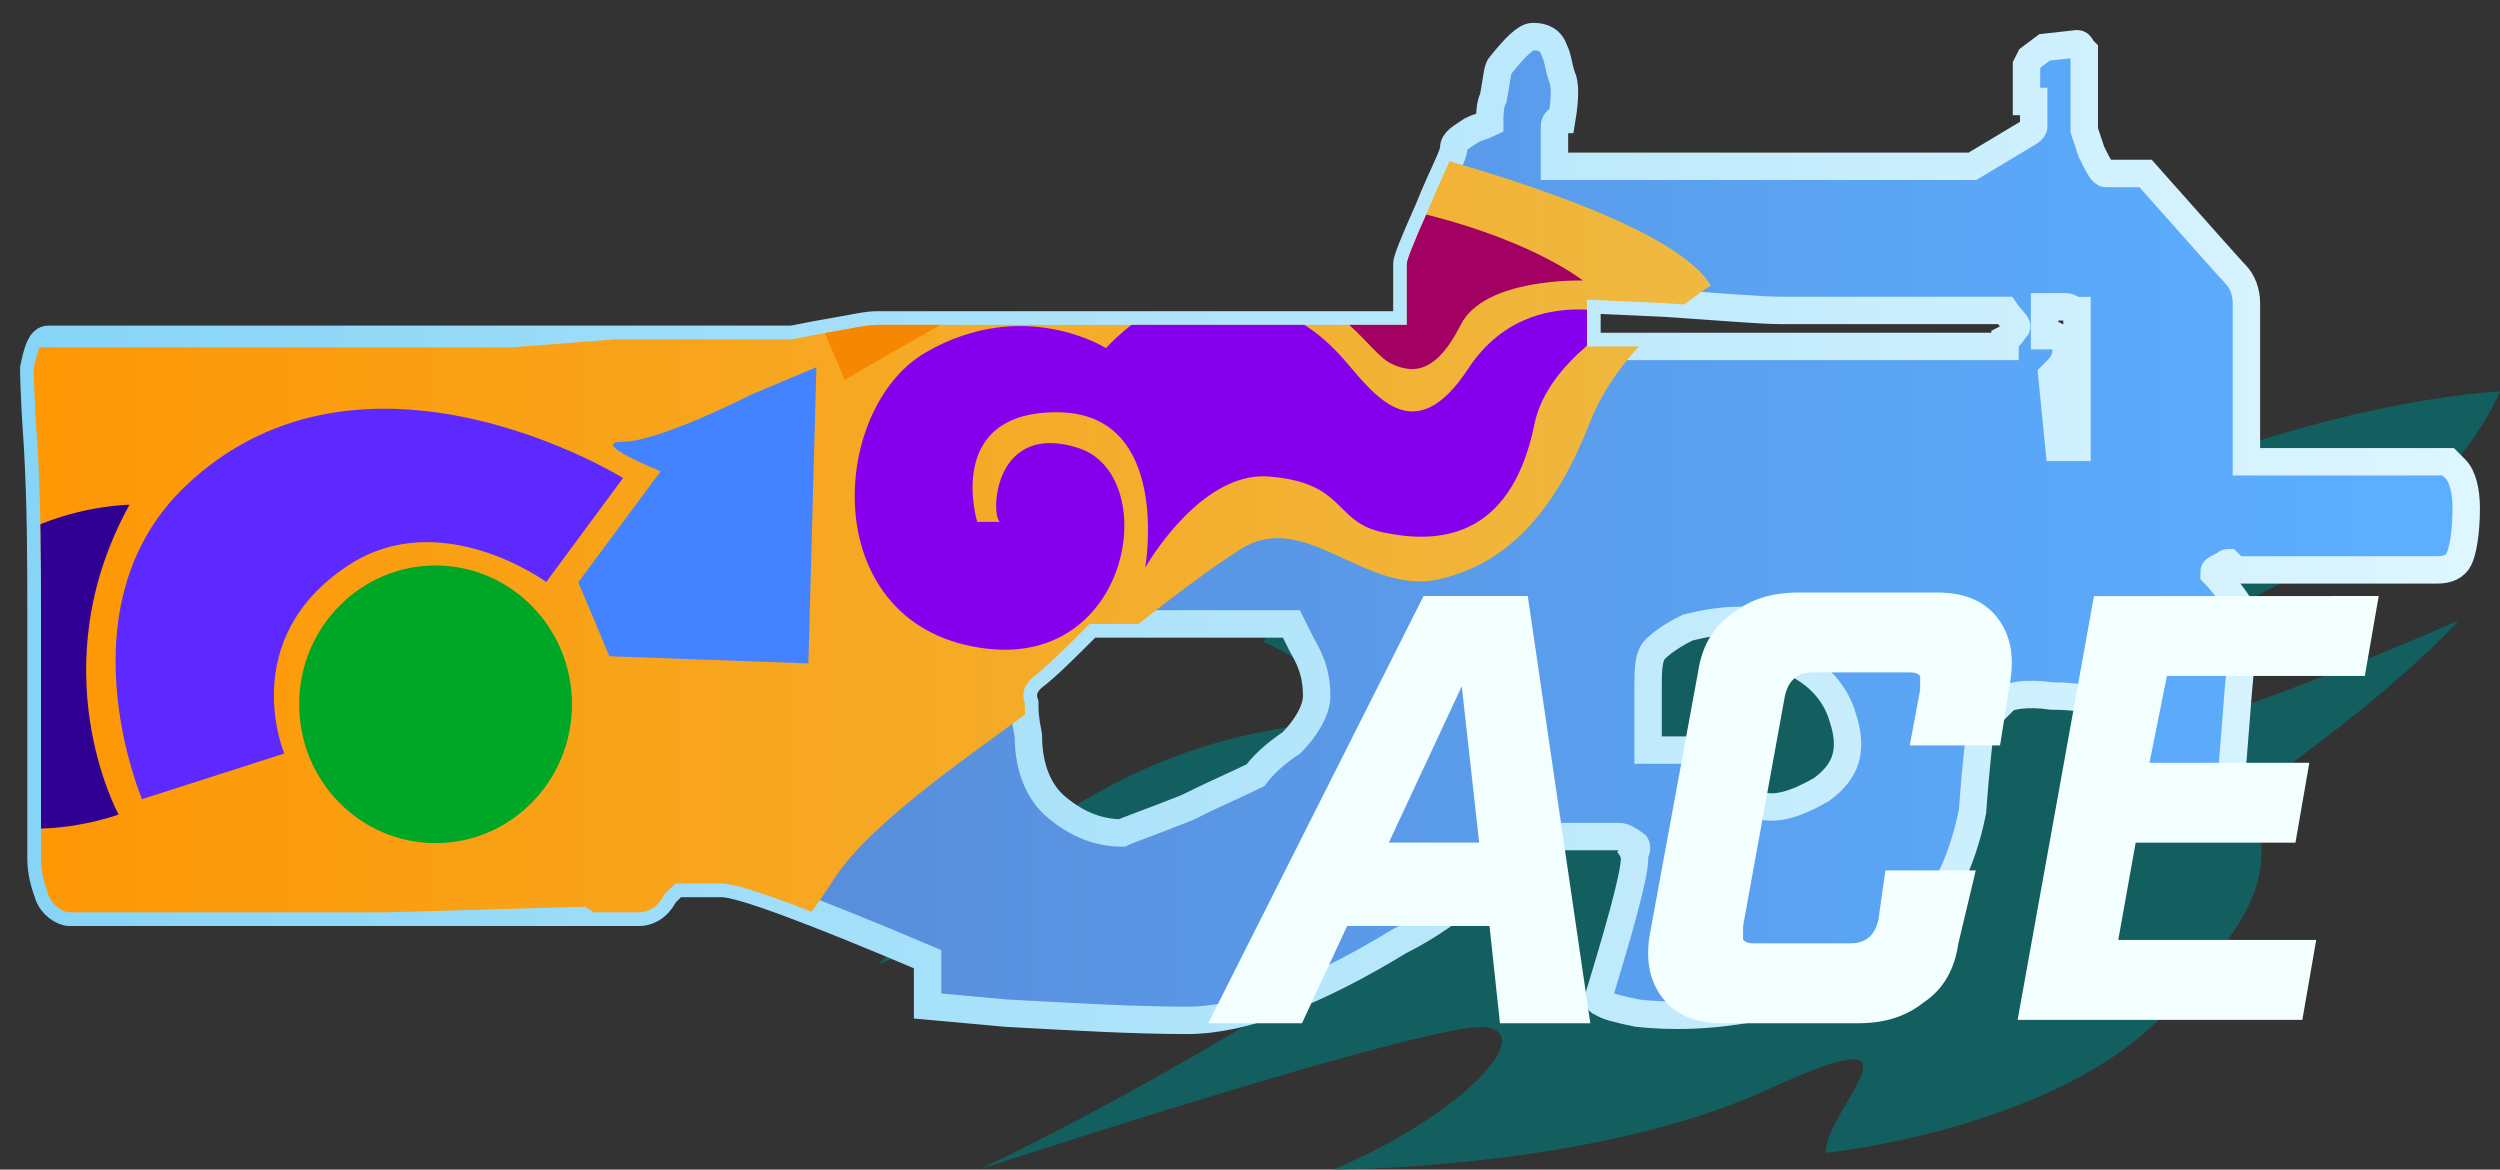 <?xml version="1.0" encoding="utf-8"?>
<!-- Generator: Adobe Illustrator 16.0.0, SVG Export Plug-In . SVG Version: 6.00 Build 0)  -->
<!DOCTYPE svg PUBLIC "-//W3C//DTD SVG 1.0//EN" "http://www.w3.org/TR/2001/REC-SVG-20010904/DTD/svg10.dtd">
<svg version="1.0" id="图层_1" xmlns="http://www.w3.org/2000/svg" xmlns:xlink="http://www.w3.org/1999/xlink" x="0px" y="0px"
	 width="68.4px" height="32px" viewBox="0 0 68.4 32" enable-background="new 0 0 68.4 32" xml:space="preserve">
<rect x="0" y="0" width="68.4" height="32" fill="#333333" stroke="none"/>
<path opacity="0.7" fill="#077272" enable-background="new    " d="M41.886,12.234c0,0-4.085,0.76-7.315,5.324
	c0,0,2.755,1.233,1.805,1.995s-5.131-0.379-12.353,6.841c0,0,2.946-1.328,6.936-1.614c3.993-0.286-1.045,2.376-2.185,3.04
	c0,0,7.411-3.704,9.502-3.422c2.09,0.285-7.413,5.702-11.499,7.603c0,0,12.45-4.086,13.875-3.896
	c1.426,0.188-0.761,2.47-4.181,3.896c0,0,7.127,0,11.879-2.186c4.751-2.186,1.6,0.49,1.6,1.728c0,0,6.938-0.708,9.708-4.313
	c4.271-4.396,0.478-4.449,3.422-6.636c2.946-2.186,4.179-3.611,4.179-3.611s-7.125,3.137-9.312,3.23
	c-2.186,0.097,1.426-2.946,5.321-4.654c3.898-1.711,5.132-4.847,5.132-4.847s-5.322,0.19-12.164,3.612
	c-6.842,3.421-7.602,4.561-7.031,2.47c0.571-2.09,6.842-5.036,6.842-5.036s-8.742,0.19-12.734,3.326
	c-3.99,3.136-2.852-0.76-1.995-1.521C42.174,12.804,41.886,12.234,41.886,12.234z"/>
<linearGradient id="SVGID_1_" gradientUnits="userSpaceOnUse" x1="748.07" y1="576.657" x2="807.498" y2="576.657" gradientTransform="matrix(1 0 0 1 -741.92 -562.199)">
	<stop  offset="0" style="stop-color:#5782CE"/>
	<stop  offset="0.99" style="stop-color:#5CAEFF"/>
</linearGradient>
<linearGradient id="SVGID_2_" gradientUnits="userSpaceOnUse" x1="371.51" y1="-261.058" x2="438.811" y2="-261.058" gradientTransform="matrix(1 0 0 -1 -370.96 -246.6)">
	<stop  offset="0" style="stop-color:#86D4F7"/>
	<stop  offset="1" style="stop-color:#DEF6FF"/>
</linearGradient>
<path fill="url(#SVGID_1_)" stroke="url(#SVGID_2_)" stroke-width="0.75" stroke-miterlimit="10" d="M46.178,17.169
	c-0.396,0.197-0.69,0.395-0.889,0.592s-0.197,0.592-0.197,1.086c0,0.689,0,1.182,0,1.676h1.578v0.789l0.296,0.098
	c0.197,0.102,0.297,0.102,0.396,0.197c0.196,0.197,0.394,0.395,0.688,0.395c0.493,0.198,1.088,0,1.777-0.395
	c0.688-0.494,0.885-1.084,0.591-1.973c-0.196-0.689-0.689-1.184-1.28-1.479c-0.197-0.1-0.396-0.297-0.595-0.69l-0.296-0.493
	c-0.197,0-0.392,0-0.591,0C47.065,16.972,46.573,17.071,46.178,17.169z M35.334,20.324c0.393-0.396,0.69-0.888,0.69-1.281
	c0-0.493-0.103-0.888-0.396-1.381l-0.296-0.591h-5.521c-0.688,0.689-1.181,1.183-1.577,1.479c-0.197,0.197-0.295,0.395-0.197,0.69
	c0,0.196,0,0.394,0.099,0.887c0,0.888,0.297,1.578,0.789,1.972c0.592,0.493,1.185,0.69,1.774,0.69
	c0.198-0.099,0.789-0.296,1.774-0.69c0.789-0.394,1.479-0.689,1.875-0.887C34.643,20.817,35.038,20.521,35.334,20.324z M55.15,8.986
	c0.102-0.099-0.099-0.198-0.295-0.493c-3.155,0-5.128,0-6.113,0c-0.591,0-1.677-0.099-3.155-0.197l-2.168-0.098v1.281h11.438
	c0-0.099,0-0.099,0-0.197C55.052,9.184,55.052,9.085,55.15,8.986z M56.531,8.395c-0.102,0-0.197,0-0.396,0h-0.196v0.789h0.296
	c0.194,0.098,0.296,0.197,0.296,0.394c0,0.197-0.102,0.395-0.197,0.493l-0.196,0.197l0.196,1.972h0.493V8.789
	c0-0.197,0-0.295,0-0.295C56.728,8.493,56.63,8.395,56.531,8.395z M67.277,15.297c-0.099,0.196-0.296,0.295-0.591,0.295h-5.521
	l-0.197-0.196c-0.101,0-0.101,0.099-0.196,0.099c-0.197,0.099-0.197,0.099-0.197,0.196c0,0,0.197,0.197,0.493,0.593
	c0.295,0.394,0.492,0.791,0.395,0.985c-0.102,0.297-0.196,1.183-0.296,2.564c-0.101,1.379-0.197,2.169-0.197,2.365
	c0,0.195-0.101,0.297-0.196,0.297c-0.1,0.1-0.197,0.1-0.396,0.1H58.01c-0.101,0-0.196-0.1-0.295-0.297
	c-0.102-0.195-0.196-0.492-0.196-0.886c0-0.493,0-0.888,0-1.282c-0.101-0.496-0.101-0.792-0.198-0.89
	c-0.098-0.103-0.492-0.197-1.183-0.197c-0.69-0.101-1.185,0-1.281,0.099c-0.198,0.196-0.296,0.295-0.396,0.396
	c-0.193,0.196-0.295,0.394-0.295,0.491c0,0.099-0.099,0.789-0.198,2.171c-0.295,1.479-0.887,2.563-1.675,3.45
	c-0.888,0.887-2.169,1.479-4.043,1.873c-1.378,0.295-2.563,0.295-3.45,0.197c-0.492-0.1-0.886-0.197-0.985-0.297
	c-0.1,0-0.1-0.099,0-0.395c0.689-2.268,0.985-3.451,0.888-3.648c0.099-0.098,0.099-0.295,0-0.295
	c-0.102-0.1-0.296-0.197-0.395-0.197c-0.197,0-0.593,0-1.282,0c-0.396,0-0.788,0-1.184,0c-0.099,0-0.196,0.102-0.196,0.197
	c-0.1,0.197-0.196,0.295-0.196,0.395c-0.102,0.099-0.396,0.395-0.986,0.789c-0.689,0.592-1.381,1.084-2.169,1.479
	c-2.268,1.381-4.239,2.169-5.817,2.169c-1.479,0-3.155-0.101-4.93-0.196l-2.169-0.197v-1.281c-3.253-1.381-5.126-2.07-5.619-2.07
	c-0.298,0-0.594,0-0.888,0h-0.395l-0.296,0.295c-0.197,0.395-0.493,0.493-0.69,0.493H1.91c-0.197,0-0.493-0.196-0.591-0.493
	c-0.102-0.295-0.197-0.592-0.197-0.984v-6.705c0-1.381,0-2.958-0.098-4.633c-0.1-1.38-0.1-2.07-0.1-2.07
	C1.026,9.58,1.122,9.284,1.32,9.284h20.31c0.102,0,0.493-0.098,1.087-0.197c0.592-0.099,0.986-0.198,1.281-0.198h14.494V7.211
	c0-0.099,0.194-0.591,0.591-1.479c0.396-0.986,0.69-1.479,0.69-1.676c0-0.198,0.197-0.296,0.493-0.493
	c0.196-0.099,0.295-0.099,0.492-0.197c0-0.197,0-0.493,0.099-0.69c0.1-0.493,0.1-0.789,0.196-0.887C41.449,1.296,41.743,1,41.941,1
	c0.296,0,0.493,0.099,0.592,0.395c0.098,0.197,0.098,0.395,0.197,0.69c0.098,0.198,0.098,0.592,0,1.184h-0.102
	c-0.098,0.098-0.098,0.098-0.098,0.295V4.55h11.436l1.479-0.887c0,0,0.197-0.099,0.197-0.197v-0.69h-0.197V1.789l0.099-0.197
	l0.396-0.296l0.888-0.099c0.098,0,0.098,0.099,0.197,0.197c0,0.099,0,0.197,0,0.395v1.774l0.197,0.592
	c0.195,0.394,0.296,0.591,0.394,0.591c0.102,0,0.493,0,1.087,0c1.575,1.775,2.364,2.662,2.463,2.761
	C61.36,7.704,61.462,8,61.462,8.296v4.338h5.521l0.197,0.197c0.196,0.197,0.296,0.592,0.296,1.084
	C67.474,14.606,67.376,15.099,67.277,15.297z"/>
<g>
	<g>
		<defs>
			<path id="SVGID_3_" d="M46.178,17.169c-0.396,0.197-0.69,0.395-0.889,0.592s-0.197,0.592-0.197,1.086c0,0.689,0,1.182,0,1.676
				h1.578v0.789l0.296,0.098c0.197,0.102,0.297,0.102,0.396,0.197c0.196,0.197,0.394,0.395,0.688,0.395
				c0.493,0.198,1.088,0,1.777-0.395c0.688-0.494,0.885-1.084,0.591-1.973c-0.196-0.689-0.689-1.184-1.28-1.479
				c-0.197-0.1-0.396-0.297-0.595-0.69l-0.296-0.493c-0.197,0-0.392,0-0.591,0C47.065,16.972,46.573,17.071,46.178,17.169z
				 M35.334,20.324c0.393-0.396,0.69-0.888,0.69-1.281c0-0.493-0.103-0.888-0.396-1.381l-0.296-0.591h-5.521
				c-0.688,0.689-1.181,1.183-1.577,1.479c-0.197,0.197-0.295,0.395-0.197,0.69c0,0.196,0,0.394,0.099,0.887
				c0,0.888,0.297,1.578,0.789,1.972c0.592,0.493,1.185,0.69,1.774,0.69c0.198-0.099,0.789-0.296,1.774-0.69
				c0.789-0.394,1.479-0.689,1.875-0.887C34.643,20.817,35.038,20.521,35.334,20.324z M55.15,8.986
				c0.102-0.099-0.099-0.198-0.295-0.493c-3.155,0-5.128,0-6.113,0c-0.591,0-1.677-0.099-3.155-0.197l-2.168-0.098v1.281h11.438
				c0-0.099,0-0.099,0-0.197C55.052,9.184,55.052,9.085,55.15,8.986z M56.531,8.395c-0.102,0-0.197,0-0.396,0h-0.196v0.789h0.296
				c0.194,0.098,0.296,0.197,0.296,0.394c0,0.197-0.102,0.395-0.197,0.493l-0.196,0.197l0.196,1.972h0.493V8.789
				c0-0.197,0-0.295,0-0.295C56.728,8.493,56.63,8.395,56.531,8.395z M67.277,15.297c-0.099,0.196-0.296,0.295-0.591,0.295h-5.521
				l-0.197-0.196c-0.101,0-0.101,0.099-0.196,0.099c-0.197,0.099-0.197,0.099-0.197,0.196c0,0,0.197,0.197,0.493,0.593
				c0.295,0.394,0.492,0.791,0.395,0.985c-0.102,0.297-0.196,1.183-0.296,2.564c-0.101,1.379-0.197,2.169-0.197,2.365
				c0,0.195-0.101,0.297-0.196,0.297c-0.1,0.1-0.197,0.1-0.396,0.1H58.01c-0.101,0-0.196-0.1-0.295-0.297
				c-0.102-0.195-0.196-0.492-0.196-0.886c0-0.493,0-0.888,0-1.282c-0.101-0.496-0.101-0.792-0.198-0.89
				c-0.098-0.103-0.492-0.197-1.183-0.197c-0.69-0.101-1.185,0-1.281,0.099c-0.198,0.196-0.296,0.295-0.396,0.396
				c-0.193,0.196-0.295,0.394-0.295,0.491c0,0.099-0.099,0.789-0.198,2.171c-0.295,1.479-0.887,2.563-1.675,3.45
				c-0.888,0.887-2.169,1.479-4.043,1.873c-1.378,0.295-2.563,0.295-3.45,0.197c-0.492-0.1-0.886-0.197-0.985-0.297
				c-0.1,0-0.1-0.099,0-0.395c0.689-2.268,0.985-3.451,0.888-3.648c0.099-0.098,0.099-0.295,0-0.295
				c-0.102-0.1-0.296-0.197-0.395-0.197c-0.197,0-0.593,0-1.282,0c-0.396,0-0.788,0-1.184,0c-0.099,0-0.196,0.102-0.196,0.197
				c-0.1,0.197-0.196,0.295-0.196,0.395c-0.102,0.099-0.396,0.395-0.986,0.789c-0.689,0.592-1.381,1.084-2.169,1.479
				c-2.268,1.381-4.239,2.169-5.817,2.169c-1.479,0-3.155-0.101-4.93-0.196l-2.169-0.197v-1.281c-3.253-1.381-5.126-2.07-5.619-2.07
				c-0.298,0-0.594,0-0.888,0h-0.395l-0.296,0.295c-0.197,0.395-0.493,0.493-0.69,0.493H1.91c-0.197,0-0.493-0.196-0.591-0.493
				c-0.102-0.295-0.197-0.592-0.197-0.984v-6.705c0-1.381,0-2.958-0.098-4.633c-0.1-1.38-0.1-2.07-0.1-2.07
				C1.026,9.58,1.122,9.284,1.32,9.284h20.31c0.102,0,0.493-0.098,1.087-0.197c0.592-0.099,0.986-0.198,1.281-0.198h14.494V7.211
				c0-0.099,0.194-0.591,0.591-1.479c0.396-0.986,0.69-1.479,0.69-1.676c0-0.198,0.197-0.296,0.493-0.493
				c0.196-0.099,0.295-0.099,0.492-0.197c0-0.197,0-0.493,0.099-0.69c0.1-0.493,0.1-0.789,0.196-0.887
				C41.449,1.296,41.743,1,41.941,1c0.296,0,0.493,0.099,0.592,0.395c0.098,0.197,0.098,0.395,0.197,0.69
				c0.098,0.198,0.098,0.592,0,1.184h-0.102c-0.098,0.098-0.098,0.098-0.098,0.295V4.55h11.436l1.479-0.887
				c0,0,0.197-0.099,0.197-0.197v-0.69h-0.197V1.789l0.099-0.197l0.396-0.296l0.888-0.099c0.098,0,0.098,0.099,0.197,0.197
				c0,0.099,0,0.197,0,0.395v1.774l0.197,0.592c0.195,0.394,0.296,0.591,0.394,0.591c0.102,0,0.493,0,1.087,0
				c1.575,1.775,2.364,2.662,2.463,2.761C61.36,7.704,61.462,8,61.462,8.296v4.338h5.521l0.197,0.197
				c0.196,0.197,0.296,0.592,0.296,1.084C67.474,14.606,67.376,15.099,67.277,15.297z"/>
		</defs>
		<clipPath id="SVGID_4_">
			<use xlink:href="#SVGID_3_"  overflow="visible"/>
		</clipPath>
		<g clip-path="url(#SVGID_4_)">
			<polygon display="none" fill="#148193" points="46.089,31.142 38.615,33.696 32.176,10.169 38.688,13.847 41.477,13.103 			"/>
			<polygon display="none" fill="#E08300" stroke="#DDBE26" stroke-miterlimit="10" points="34.48,19.444 45.477,15.474 
				47.014,20.46 36.017,24.431 			"/>
			<polygon display="none" fill="#E08300" stroke="#DDBE26" stroke-miterlimit="10" points="35.933,27.039 46.931,23.067 
				48.467,28.056 37.469,32.026 			"/>
			
				<linearGradient id="SVGID_5_" gradientUnits="userSpaceOnUse" x1="739.496" y1="577.053" x2="788.731" y2="577.053" gradientTransform="matrix(1 0 0 1 -741.92 -562.199)">
				<stop  offset="5.581969e-004" style="stop-color:#FF9500"/>
				<stop  offset="1" style="stop-color:#EFB941"/>
			</linearGradient>
			<path fill="url(#SVGID_5_)" d="M-2.262,9.504h16.256l5.748-0.444l0.438-4.278l9.552-1.938l5.309,0.404
				c0,0,10.306,2.15,11.771,4.565c0,0-2.432,1.483-3.31,3.739c-0.875,2.254-2.127,3.843-4.132,4.298
				c-2.007,0.455-3.663-1.937-5.414-0.832s-4.47,3.42-5.704,4.373c-1.233,0.955-4.371,3.012-5.425,4.645
				c-1.055,1.641-2.453,3.361-3.761,2.667c-1.309-0.695-3.046-1.894-3.046-1.894l-6.005,0.168l-5.798,0.123l-5.69,0.981
				l-0.951-1.449L-2.262,9.504z"/>
			<path fill="#300093" d="M3.543,13.809c0,0-5.089,0.059-5.604,4.684c-0.666,5.959,5.307,3.793,5.307,3.793
				S1.059,18.319,3.543,13.809z"/>
			<path fill="#5D29FF" d="M3.885,21.865l3.893-1.249c0,0-1.325-3.121,1.748-5.145c2.526-1.664,5.42,0.452,5.42,0.452l2.101-2.844
				c0,0-7.104-4.405-11.964,0.212C1.631,16.567,3.885,21.865,3.885,21.865z"/>
			<path fill="#4383FF" d="M20.553,10.796c0,0-2.518,1.29-3.509,1.29c-0.99,0,1.032,0.807,1.032,0.807l-2.254,3.038l0.851,2.024
				l5.444,0.196l0.219-8.104L20.553,10.796z"/>
			<path fill="#8600EE" d="M30.259,9.524c0,0-2.26-1.433-4.935,0.121c-2.676,1.553-2.987,7.551,1.669,8.102
				c3.997,0.473,4.786-4.765,2.506-5.492c-2.278-0.726-2.407,1.76-2.148,2.023h-0.615c0,0-0.923-3.028,2.214-2.998
				c3.122,0.03,2.383,4.25,2.383,4.25s1.496-2.644,3.382-2.493c2.136,0.172,1.75,1.238,3.123,1.528
				c1.428,0.304,3.492,0.258,4.146-2.966c0.354-1.744,2.544-2.921,2.544-2.921s-2.767-1.015-4.356,1.407
				c-1.452,2.211-2.508,0.794-3.356-0.196c-1.25-1.453-2.69-1.907-4.949-1.469C31.13,8.562,30.259,9.524,30.259,9.524z"/>
			<ellipse fill="#00A625" cx="11.917" cy="19.27" rx="3.732" ry="3.798"/>
			<path fill="#A20063" d="M34.9,5.747c0,0,1.394-0.583,4.262,0.158c2.868,0.743,4.146,1.771,4.146,1.771s-2.689-0.09-3.343,1.211
				c-0.657,1.302-1.279,1.362-1.902,1.062c-0.627-0.303-1.354-1.848-3.36-2.136c-1.811-0.258,0.104-1.56,0.104-1.56L34.9,5.747z"/>
			<path fill="#F58800" d="M21.415,6.466c0.044,0.015,1.695,3.922,1.695,3.922l3.565-2.044l-0.758-3.299L21.415,6.466z"/>
			<polygon fill="#5CFF16" points="26.32,5.044 27.242,8.258 29.857,8.677 30.05,4.59 			"/>
			<path fill="#646BFF" d="M34.479,4.786c0,0-1.174,2.468-1.188,2.928c0,0-2.188-0.168-2.884,0.689l0.09-3.996L34.479,4.786z"/>
		</g>
	</g>
</g>
<g>
	<path fill="#F3FFFE" d="M36.858,25.335l-1.235,2.661h-2.566l5.892-11.689H41.8l1.711,11.689h-2.472l-0.286-2.661H36.858z
		 M39.994,18.777l-1.995,4.276h2.471L39.994,18.777z"/>
	<path fill="#F3FFFE" d="M47.121,27.996c-0.664,0-1.234-0.191-1.614-0.666c-0.378-0.476-0.476-1.045-0.378-1.71l1.328-7.223
		c0.098-0.665,0.38-1.235,0.95-1.615c0.476-0.38,1.048-0.57,1.805-0.57h3.802c0.665,0,1.235,0.19,1.615,0.665
		c0.379,0.476,0.476,1.046,0.379,1.711l-0.287,1.806h-2.47l0.284-1.521c0-0.19,0-0.285,0-0.38c-0.096-0.096-0.189-0.096-0.378-0.096
		h-2.565c-0.38,0-0.664,0.19-0.761,0.666l-1.14,6.271c0,0.189,0,0.285,0,0.38c0.096,0.095,0.189,0.095,0.38,0.095h2.564
		c0.38,0,0.666-0.189,0.761-0.664l0.189-1.331h2.472l-0.476,1.997c-0.096,0.665-0.377,1.236-0.95,1.616
		c-0.475,0.377-1.046,0.57-1.804,0.57L47.121,27.996L47.121,27.996z"/>
	<path fill="#F3FFFE" d="M65.082,16.307l-0.38,2.187h-5.416l-0.476,2.376h4.373l-0.379,2.185h-4.372l-0.476,2.661h5.416l-0.38,2.188
		h-7.79l2.089-11.594L65.082,16.307L65.082,16.307z"/>
</g>
</svg>
